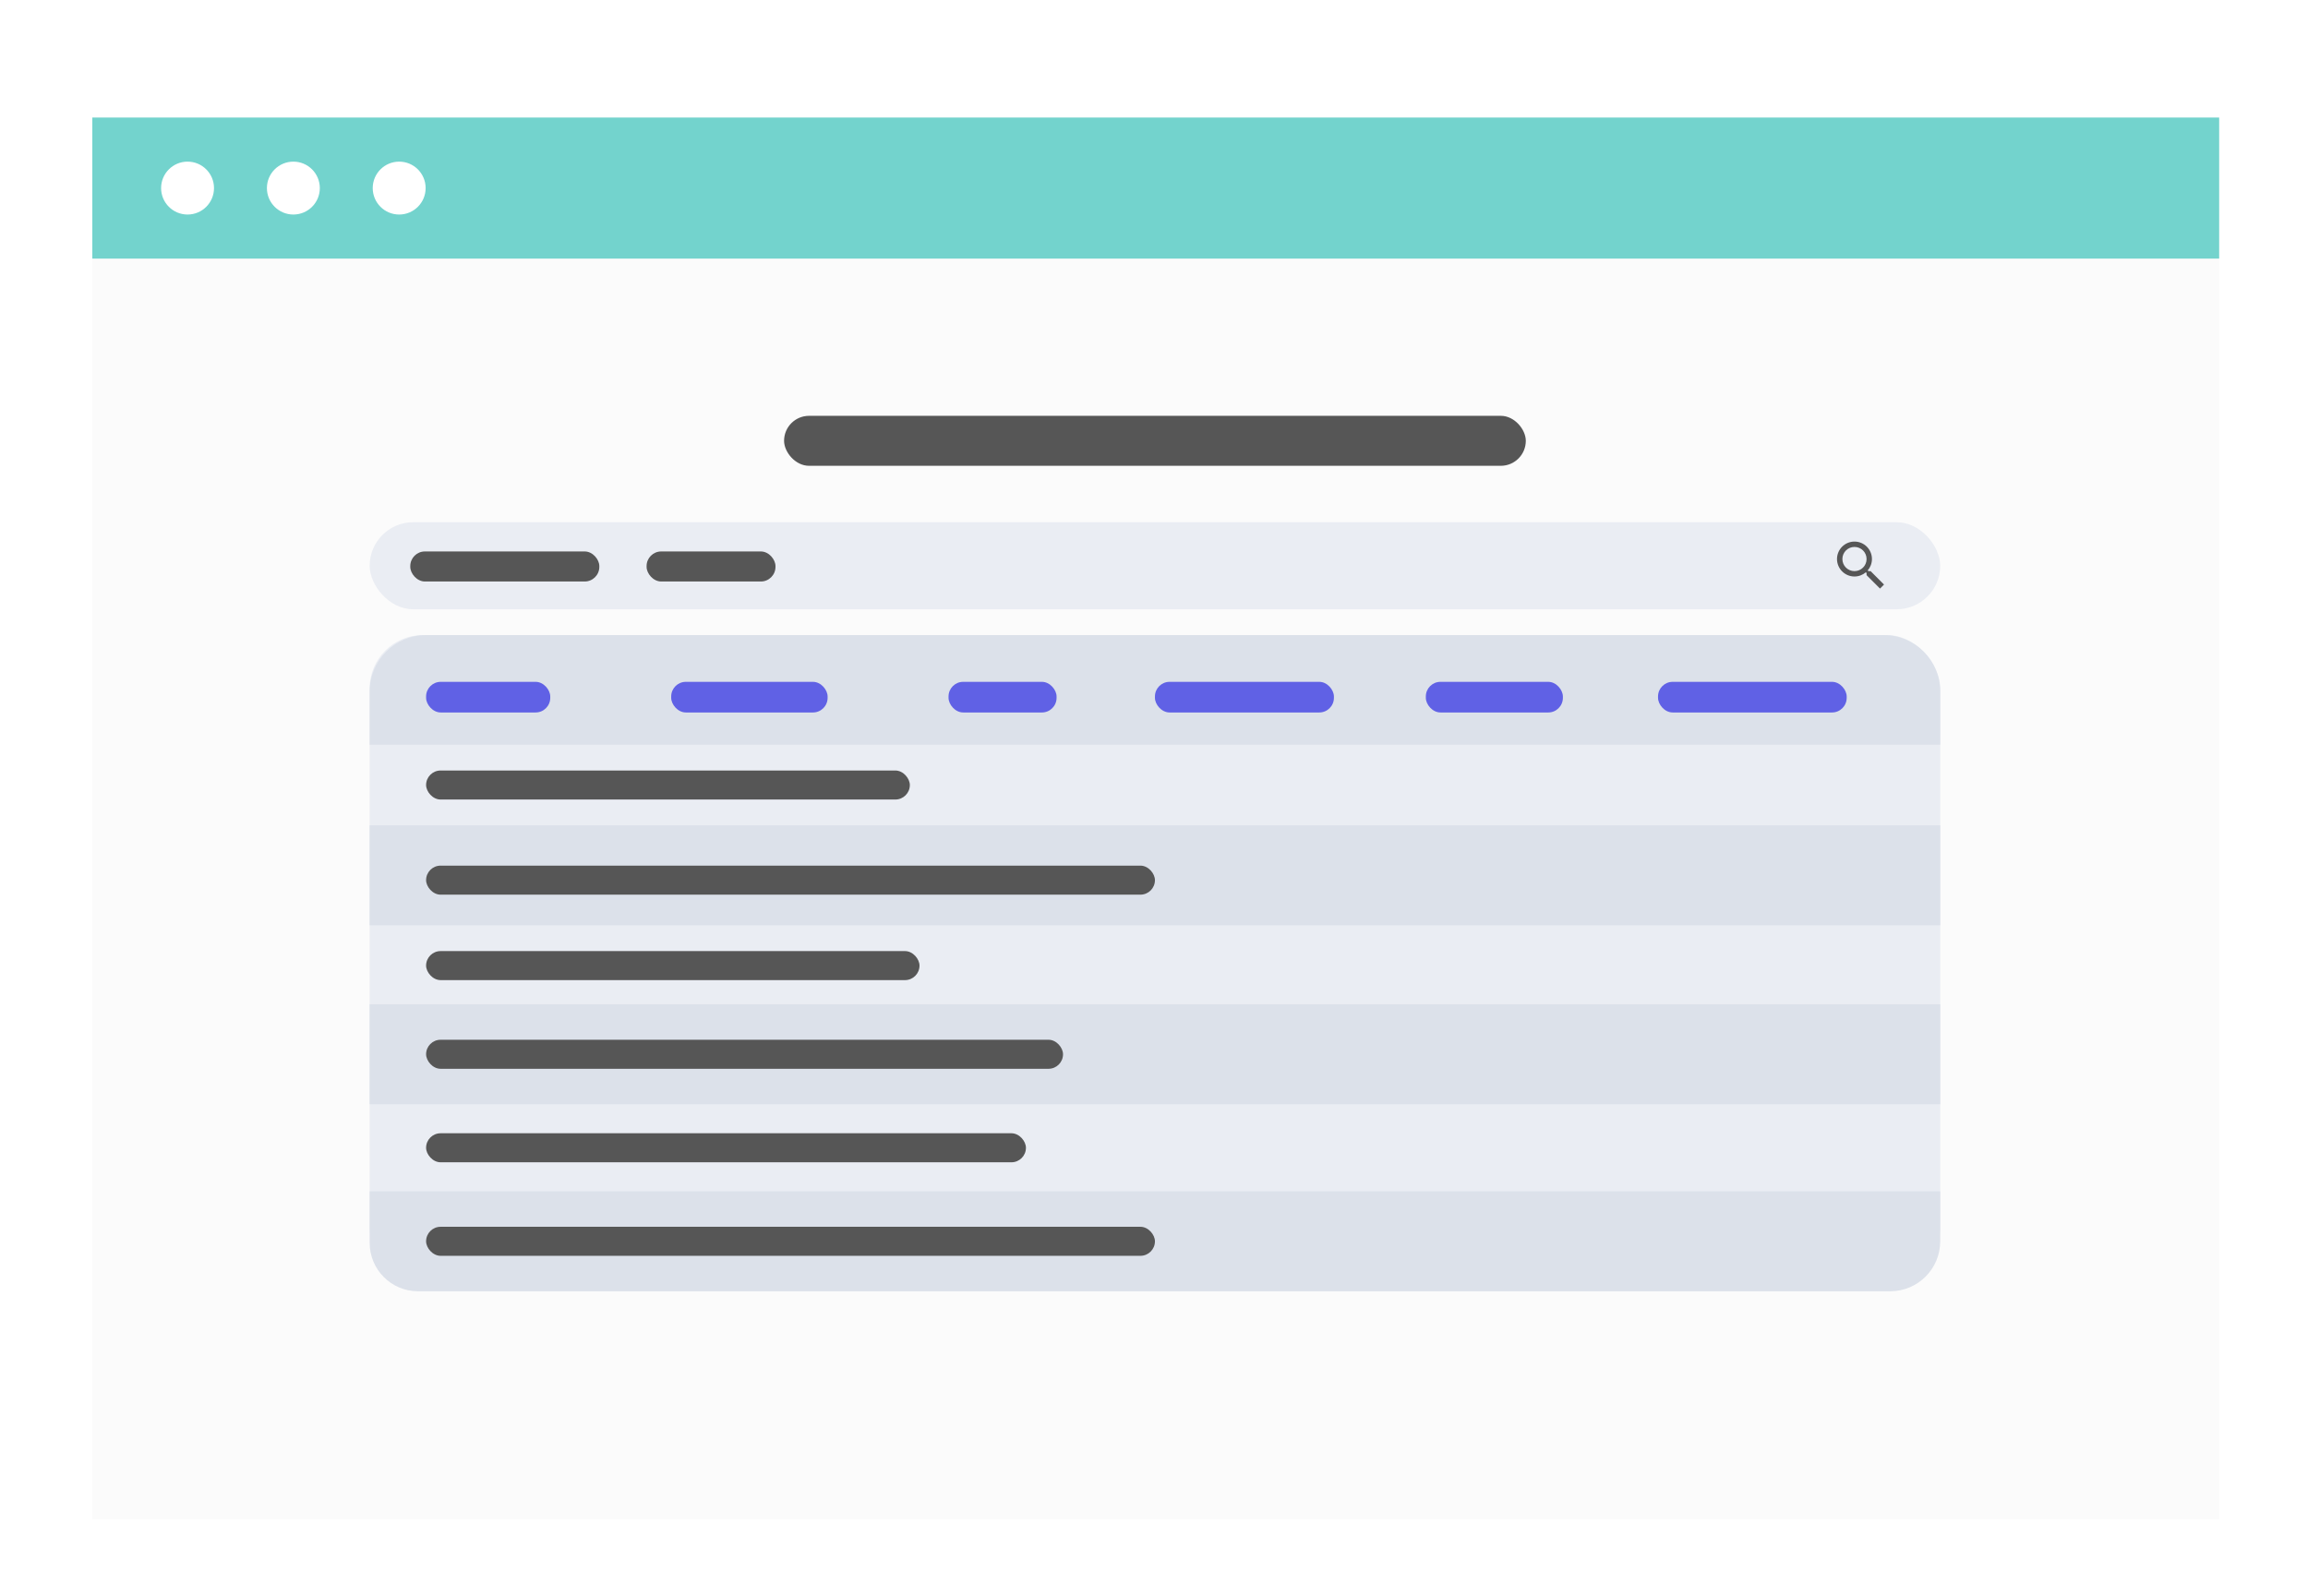 <svg width="175" height="121" viewBox="0 0 175 121" fill="none" xmlns="http://www.w3.org/2000/svg">
<g filter="url(#filter0_ddd_11126_262334)">
<rect x="7" y="3" width="161.264" height="106.306" fill="#FBFBFB"/>
<rect x="7" y="3" width="161.264" height="10.697" fill="#73D3CD"/>
<circle cx="14.221" cy="8.349" r="2.006" fill="white"/>
<circle cx="22.244" cy="8.349" r="2.006" fill="white"/>
<circle cx="30.267" cy="8.349" r="2.006" fill="white"/>
<rect x="28.029" y="33.688" width="119.084" height="6.602" rx="3.301" fill="#EAEDF3"/>
<rect x="59.451" y="25.619" width="56.241" height="3.79" rx="1.895" fill="#565656"/>
<rect x="28.029" y="42.246" width="119.084" height="49.027" rx="4.035" fill="#EAEDF3"/>
<path d="M28.029 46.525C28.029 44.162 29.945 42.246 32.309 42.246H142.834C145.197 42.246 147.113 44.162 147.113 46.525V50.56H28.029V46.525Z" fill="#DCE1EA"/>
<path d="M28.029 56.673H147.113V64.254H28.029V56.673Z" fill="#DCE1EA"/>
<path d="M28.029 70.244H147.113V77.824H28.029V70.244Z" fill="#DCE1EA"/>
<path d="M28.029 84.427H147.113V88.217C147.113 90.31 145.416 92.007 143.323 92.007H31.697C29.672 92.007 28.029 90.365 28.029 88.339V84.427Z" fill="#DCE1EA"/>
<rect x="32.308" y="45.792" width="9.414" height="2.323" rx="1.11" fill="#6061E5"/>
<rect x="50.892" y="45.792" width="11.86" height="2.323" rx="1.11" fill="#6061E5"/>
<rect x="71.921" y="45.792" width="8.192" height="2.323" rx="1.11" fill="#6061E5"/>
<rect x="87.571" y="45.792" width="13.571" height="2.323" rx="1.11" fill="#6061E5"/>
<rect x="108.111" y="45.792" width="10.392" height="2.323" rx="1.11" fill="#6061E5"/>
<rect x="125.717" y="45.792" width="14.305" height="2.323" rx="1.11" fill="#6061E5"/>
<rect x="32.308" y="52.516" width="36.679" height="2.201" rx="1.1" fill="#565656"/>
<rect x="31.108" y="35.904" width="14.335" height="2.28" rx="1.11" fill="#565656"/>
<rect x="49.026" y="35.904" width="9.774" height="2.28" rx="1.11" fill="#565656"/>
<rect x="32.308" y="59.73" width="55.263" height="2.201" rx="1.1" fill="#565656"/>
<rect x="32.308" y="66.21" width="37.412" height="2.201" rx="1.1" fill="#565656"/>
<rect x="32.308" y="80.025" width="45.482" height="2.201" rx="1.1" fill="#565656"/>
<rect x="32.308" y="87.117" width="55.263" height="2.201" rx="1.1" fill="#565656"/>
<rect x="32.308" y="72.934" width="48.294" height="2.201" rx="1.1" fill="#565656"/>
<path d="M141.835 37.396H141.674L141.617 37.341C141.817 37.109 141.937 36.807 141.937 36.479C141.937 35.748 141.344 35.155 140.613 35.155C139.881 35.155 139.288 35.748 139.288 36.479C139.288 37.211 139.881 37.804 140.613 37.804C140.941 37.804 141.242 37.684 141.475 37.484L141.53 37.541V37.702L142.548 38.719L142.852 38.415L141.835 37.396ZM140.613 37.396C140.105 37.396 139.696 36.987 139.696 36.479C139.696 35.972 140.105 35.562 140.613 35.562C141.12 35.562 141.53 35.972 141.53 36.479C141.53 36.987 141.12 37.396 140.613 37.396Z" fill="#565656"/>
</g>
<defs>
<filter id="filter0_ddd_11126_262334" x="0.428" y="0.809" width="174.408" height="119.45" filterUnits="userSpaceOnUse" color-interpolation-filters="sRGB">
<feFlood flood-opacity="0" result="BackgroundImageFix"/>
<feColorMatrix in="SourceAlpha" type="matrix" values="0 0 0 0 0 0 0 0 0 0 0 0 0 0 0 0 0 0 127 0" result="hardAlpha"/>
<feOffset dy="0.219"/>
<feGaussianBlur stdDeviation="1.095"/>
<feColorMatrix type="matrix" values="0 0 0 0 0 0 0 0 0 0 0 0 0 0 0 0 0 0 0.05 0"/>
<feBlend mode="normal" in2="BackgroundImageFix" result="effect1_dropShadow_11126_262334"/>
<feColorMatrix in="SourceAlpha" type="matrix" values="0 0 0 0 0 0 0 0 0 0 0 0 0 0 0 0 0 0 127 0" result="hardAlpha"/>
<feOffset dy="1.314"/>
<feGaussianBlur stdDeviation="1.095"/>
<feColorMatrix type="matrix" values="0 0 0 0 0 0 0 0 0 0 0 0 0 0 0 0 0 0 0.05 0"/>
<feBlend mode="normal" in2="effect1_dropShadow_11126_262334" result="effect2_dropShadow_11126_262334"/>
<feColorMatrix in="SourceAlpha" type="matrix" values="0 0 0 0 0 0 0 0 0 0 0 0 0 0 0 0 0 0 127 0" result="hardAlpha"/>
<feOffset dy="4.381"/>
<feGaussianBlur stdDeviation="3.286"/>
<feColorMatrix type="matrix" values="0 0 0 0 0 0 0 0 0 0 0 0 0 0 0 0 0 0 0.05 0"/>
<feBlend mode="normal" in2="effect2_dropShadow_11126_262334" result="effect3_dropShadow_11126_262334"/>
<feBlend mode="normal" in="SourceGraphic" in2="effect3_dropShadow_11126_262334" result="shape"/>
</filter>
</defs>
</svg>
